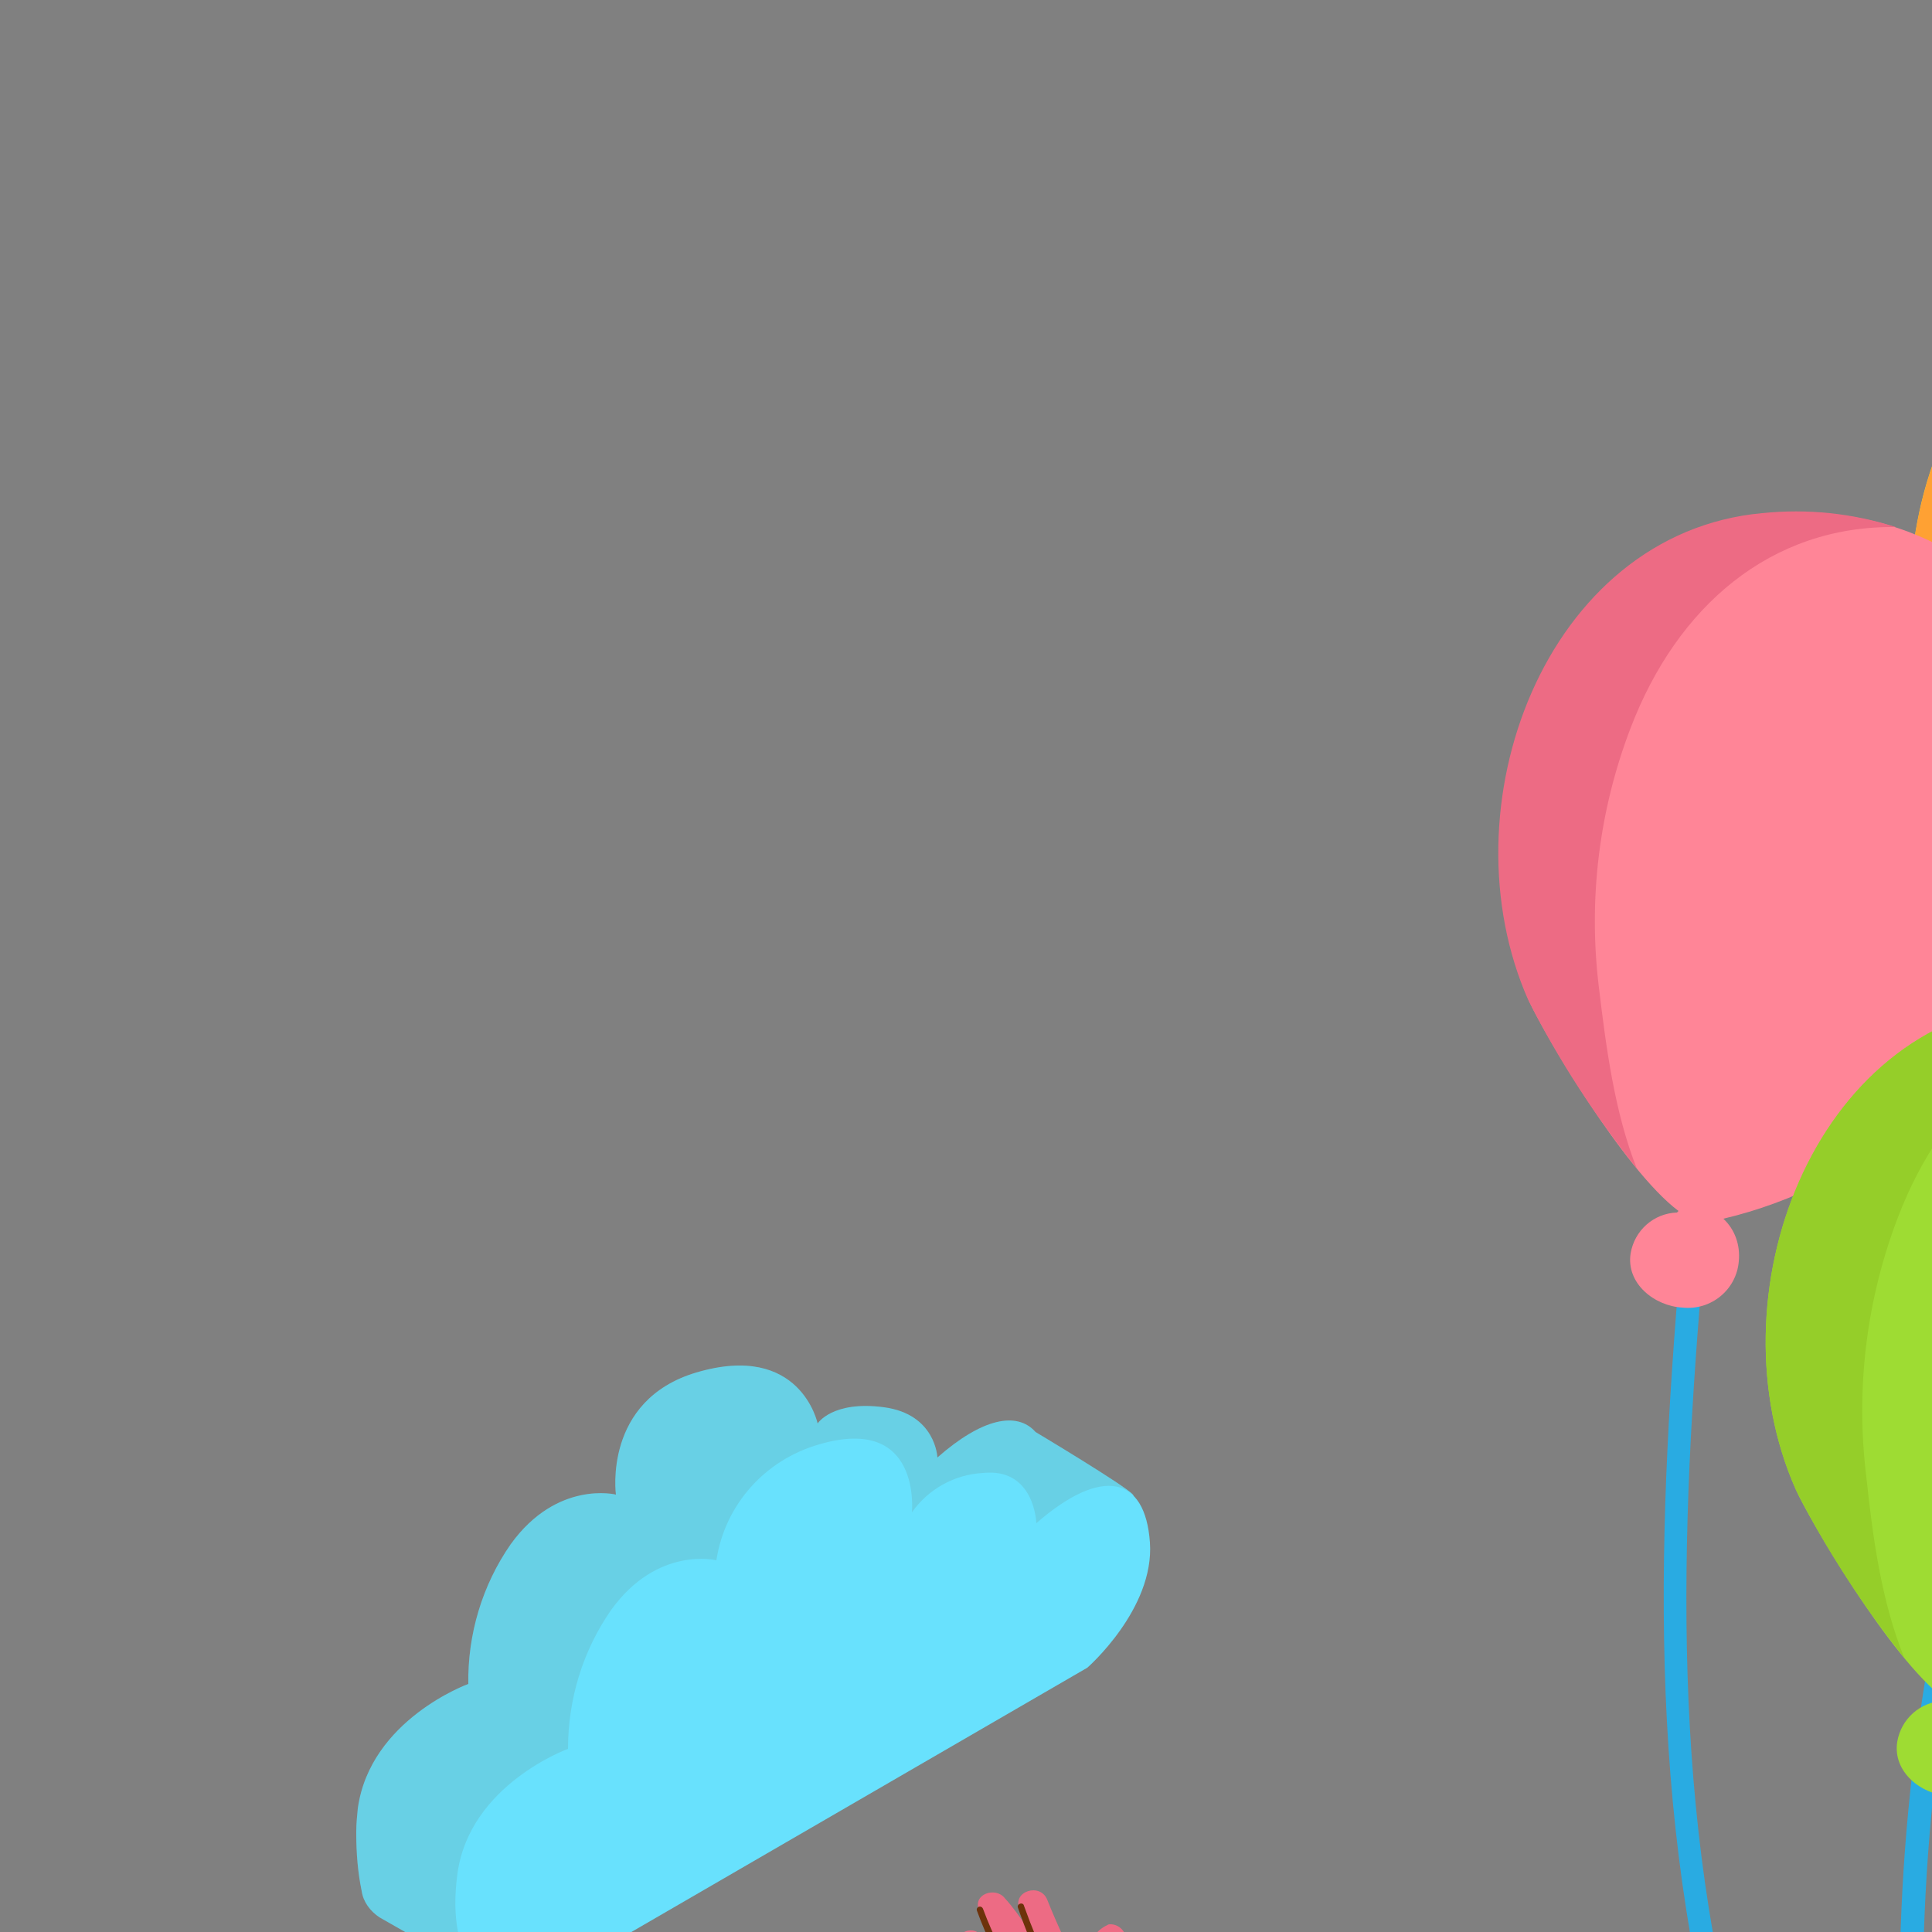 <svg transform="scale(2)" version="1.1" id="Layer_1" xmlns="http://www.w3.org/2000/svg" xmlns:xlink="http://www.w3.org/1999/xlink" x="0px" y="0px" viewBox="0 0 500 500" xml:space="preserve" class="show_show__wrapper__graphic__5Waiy "><rect x="0" y="0" width="500" height="500" fill="#808080" stroke="none"/><title>React</title><style type="text/css">
	.st0{fill:#E1FDFF;}
	.st1{fill:#68E1FD;}
	.st2{opacity:0.15;fill:#6D320B;enable-background:new    ;}
	.st3{fill:#FFA133;}
	.st4{fill:#6D320B;}
	.st5{fill:#ED6B84;}
	.st6{fill:#FFC931;}
	.st7{fill:#29ABE2;}
	.st8{fill:#9EDC33;}
	.st9{fill:#95CE29;}
	.st10{fill:#FF8597;}
	.st11{opacity:0.1;fill:#6D320B;enable-background:new    ;}
</style><ellipse class="st0" id="Base" cx="237.5" cy="389.5" rx="141.1" ry="69.8"></ellipse><g id="Box"><path class="st1" d="M165.7,342.5l69.2-39.2c7.2-4.1,16.1-4.1,23.3,0l56,32.2c3.2,1.8,4.3,5.9,2.5,9.1c-0.4,0.7-0.9,1.2-1.4,1.7
		l-85.4,73.4L164,355.2c-3.2-3.1-3.2-8.1-0.2-11.3C164.4,343.3,165,342.8,165.7,342.5L165.7,342.5z"></path><path class="st2" d="M165.7,342.5l69.2-39.2c7.2-4.1,16.1-4.1,23.3,0l56,32.2c3.2,1.8,4.3,5.9,2.5,9.1c-0.4,0.7-0.9,1.2-1.4,1.7
		l-85.4,73.4L164,355.2c-3.2-3.1-3.2-8.1-0.2-11.3C164.4,343.3,165,342.8,165.7,342.5L165.7,342.5z"></path><path class="st2" d="M313.7,335.6l-56-32.2c-3.4-2-7.3-3.1-11.2-3.1v104.9l68.3-58.7c2.8-2.4,3.1-6.6,0.7-9.4
		C315,336.5,314.4,336,313.7,335.6L313.7,335.6z"></path><path class="st1" d="M317.1,343.4l-71,41.9c-7.7,4.5-17.3,4.6-25,0.1l-59.6-34.7v70.6c0,5.3,2.8,10.1,7.4,12.7l55.3,30.9
		c4.9,2.7,10.9,2.7,15.8,0l70.8-39.7c3.9-2.2,6.4-6.4,6.4-10.9L317.1,343.4z"></path></g><g id="Baloon_and_Character"><path class="st3" d="M168.6,354.9l43.3,25.1l-5.8-37l-35.6-6.9C169.5,342.3,168.9,348.6,168.6,354.9z"></path><path class="st4" d="M261.2,315.5c1.3-3.5,2.5-7.1,3.7-10.8c1.9-5.1,3.3-10.5,4-15.9c-0.9-2.5-4.4-4.5-6.8-5.1
		c-3-0.7-6.1,0.6-9.1,0.5c-4,0-7.1-1.6-10.9-2.7c-3.8-1-7.9-0.8-11.6,0.5c-7.2,2.2-14.5,1.5-20.5-3.3c-3.4-2.7-6-4.9-10.3-6
		c-6.6-1.7-13.4-0.5-17.8,5c-3.9,5-4.8,11.6-0.6,16.7c2.2,2.4,5.1,4.1,8.4,4.7c2.9,0.8,5.6,2.5,8.6,3.1h0.3c2.8,0.2,5.6,0.6,8.4,1.1
		c3.5,1,6.8,2.8,10.2,4c4.6,1.6,9,1,13.7,0.4c6-0.8,9.2,1.1,13.8,4.5l0.9,0.6c3.3,2,7.1,3,10.9,2.9
		C258.1,316,259.7,315.8,261.2,315.5z"></path><path class="st5" d="M149.1,271.7c-1-1.8-2.1-3.7-3-5.7c-0.3-3.6-0.5-7.1-0.4-10.7c0.3-1.5,0.3-3,0-4.5c-0.1-1-1-1.8-2-1.8
		c-0.1,0-0.3,0-0.4,0.1c-1.3,0.6-2.3,1.8-2.4,3.3c-0.2,1.2-0.4,2.4-0.6,3.6c-1.8-3.3-3.4-6.7-4.8-10.2c-0.9-2.2-4.5-1.1-3.6,1.2
		l1,2.4c-0.9-1.3-1.8-2.6-2.9-3.8c-1.2-1.5-4.2-0.5-3.3,1.6c1.2,2.9,2.6,5.7,4.2,8.4c-1.3-1.6-2.6-3.3-3.8-5c-1.4-2-4.5,0.1-3.1,2.1
		c1.7,2.4,3.5,4.8,5.5,7c-1.1-0.5-2.2-1-3.2-1.4c-2.2-0.9-3.9,2.4-1.7,3.3s4.2,1.9,6.3,2.9l0.1,0.2c3.2,5.8,6.6,11.5,10,17.1
		c1.2,2.1,4.4,0,3.1-2.1l-1.6-2.6c0.6-0.2,1.1-0.5,1.4-1c0.9,0.5,2,0.3,2.6-0.6c0,0,0,0,0,0c0.2-0.3,0.3-0.6,0.3-1
		c1,0.5,2.1,0,2.6-0.9C149.5,272.9,149.4,272.3,149.1,271.7L149.1,271.7z"></path><path class="st4" d="M138.4,257.1c-2.1,2.3-4.1,5-3.3,8.2c0.2,0.7,1.2,0.4,1-0.2c-0.8-2.9,1.1-5.2,3-7.2
		C139.6,257.3,138.9,256.6,138.4,257.1z"></path><path class="st4" d="M136,255c-1.3-2.7-2.5-5.6-3.5-8.4c-0.1-0.5-0.9-0.3-0.8,0.2c1,2.9,2.2,5.8,3.5,8.6
		C135.5,255.8,136.2,255.4,136,255z"></path><path class="st4" d="M132.4,257c-2.2-3.1-3.9-6.5-5.2-10c-0.2-0.5-0.9-0.3-0.8,0.2c1.3,3.6,3,7,5.2,10.2
		C132,257.7,132.7,257.4,132.4,257z"></path><path class="st4" d="M130.6,261c-2-2.3-3.8-4.8-5.4-7.5c-0.2-0.4-1,0-0.7,0.4c1.6,2.7,3.4,5.3,5.5,7.7
		C130.4,261.9,131,261.4,130.6,261z"></path><path class="st6" d="M199.9,295.9l-12.8-2.6c-10.8-0.4-21.1-5-28.6-12.8c-4.5-4.6-8.4-9.8-11.7-15.3c-3.9,2.3-7.3,5.3-10.2,8.7
		c-1.5,1.7-2.9,3.6-4.2,5.5c5.6,11.6,19.6,30,36.6,36.5c0,0,0,12.6,0.5,27.4c11.4,9,26.6,11.4,40.2,6.3
		C209.7,349.6,204.3,302.1,199.9,295.9z"></path><path class="st6" d="M193.4,295.4c0,0,24.7,18.6,63,42.4c0,0-2.3,12.8-7.7,17.6c0,0-41.9-14.7-52.7-33.6"></path><path class="st5" d="M182.2,283.8c0,0-4.5,13.1,3.9,19s19.7-6.5,16.6-18.1S187.5,272.6,182.2,283.8z"></path><path class="st4" d="M203.7,301c-1.4,0.3-2.8-0.1-3.8-1.1c-1.2-1.2-1.1-3-1.1-4.7c0.1-2.2-0.9-4.2-2.7-5.4
		c-2.2-1.5-4.9-1.9-6.9-3.7c-0.2-0.2-0.4-0.4-0.6-0.6c0.3,0.2,0.5,0.5,0.9,0.6c3.2,2,8,2.4,9.5,3.1s-0.9,6.7,1.8,9.4
		s9-13.8,5.4-18.2s-15.8-9.7-21.1-2.3c0.1,0.7,0.3,1.3,0.5,2c0.1,2,0.9,3.9,2.1,5.5c2,2.5,4.8,3,7.4,4.5c1.7,0.8,2.8,2.5,2.9,4.4
		c-0.1,1.5,0.1,3.1,0.5,4.5c1,2.1,3.3,3.2,5.5,2.6C204.5,301.6,204.2,300.9,203.7,301z"></path><path class="st7" d="M271.8,252.3c6.6-35.7,18-70.4,33.9-103.1c0.8-1.7-1.7-3.2-2.6-1.6c-24.4,50.1-38.2,104.8-40.5,160.5
		c-0.4,10.3-0.7,20.7-0.2,31.1c-18.6-54.1-18.1-112.9,1.6-166.6c0.7-1.8-2.2-2.6-2.9-0.8c-19,51.9-20.3,108.5-3.9,161.2
		c-18-24.4-30.2-52.7-35.5-82.6c-6.3-35.8-2.8-72.4,0.7-108.3c0.2-1.9-2.8-1.9-3,0c-3.6,37.1-7.1,74.9,0,111.9
		c6.2,31.7,19.9,61.4,40,86.7c0.1,0.2,0.3,0.3,0.5,0.4c0.5,1.3,0.9,2.6,1.4,3.9c-0.7,0.1-1.2,0.7-1.2,1.4
		c-0.3,28.2,4.7,56.3,14.7,82.7c0.7,1.8,3.6,1,2.9-0.8c-9-23.6-13.9-48.5-14.5-73.8c5.2,28.9,14.1,57.1,26.4,83.9
		c0.8,1.7,3.4,0.2,2.6-1.6c-10.6-23.1-18.7-47.4-24-72.3c0.2-0.3,0.3-0.8,0.2-1.1c-4.1-18.4-3.6-38-2.8-56.8
		C266.4,288.5,268.5,270.3,271.8,252.3z"></path><path class="st7" d="M320.3,201.7c1-1.6-1.6-3.1-2.6-1.6C291,241,265.6,286,265.1,335.8c-0.1,0.2-0.2,0.5-0.2,0.7
		c0,0.7,0.1,1.4,0.2,2.1c0,1.6,0,3,0.1,4.5c-0.9,0.1-1.5,0.8-1.5,1.7c0,0.1,0,0.1,0,0.2c0.9,3.7,1.8,7.5,2.9,11.1
		c5.2,26.6,13.1,52.7,23.5,77.7c0.7,1.8,3.6,1,2.9-0.8c-6.7-16.1-12.3-32.6-16.9-49.4c6.2,15,13.8,29.3,22.7,42.8
		c1,1.6,3.6,0.1,2.6-1.6C288.2,404.8,278,383,271,360c-1.4-7.1-2.3-14.2-2.8-21.4C267.6,288.4,293.4,243,320.3,201.7z"></path><path class="st5" d="M270.4,351.6c0.4-0.6,0.3-1.5-0.4-1.9c-0.2-0.1-0.5-0.2-0.8-0.2c0.3-0.3,0.6-0.6,0.9-0.9
		c0.4-0.5,0.4-1.2-0.1-1.6c-0.1-0.1-0.2-0.1-0.2-0.2c-0.2-0.4-0.5-0.8-0.9-0.9l0.9-0.8l0.2-0.2l0.3-0.2c0.6-0.5,0.6-1.4,0.1-2
		c-0.2-0.3-0.6-0.4-0.9-0.4c0.4-0.3,0.7-0.6,1-1V341c0.6-0.5,0.7-1.4,0.2-2c-0.3-0.4-0.8-0.5-1.3-0.5c-2.2,0.3-4.3,1.1-6,2.5
		c-0.6,0.5-0.6,1.4-0.1,1.9c0,0,0,0,0,0c0.2,0.2,0.4,0.3,0.6,0.4c0.3,0.1,0.6,0.1,1,0.1c-0.9,0.4-1.7,0.8-2.5,1.4
		c-0.6,0.5-0.6,1.4-0.1,1.9c0.6,0.7,1.4,1.2,2.4,1.2c-0.6,0.6-1.1,1.2-1.6,1.9c-0.4,0.6-0.2,1.5,0.4,1.9c0.3,0.2,0.7,0.3,1,0.2
		c0.4-0.1,0.8-0.2,1.2-0.4c-0.6,0.6-1,1.3-1.3,2.1c-0.5,1.4,1.2,2.2,2.2,1.5c1.3-1,2.4-2.1,3.5-3.3l0.1-0.1L270.4,351.6z"></path><path class="st5" d="M263.8,337.5c-1.2-3.2-4.8,0.2-6.8,2.5c-0.1,0.1-0.2,0.1-0.3,0.2c-0.4,0.4-0.8,0.7-1.3,1
		c-1.2,4-2.7,7.8-4.5,11.5c0.9,0.5,1.8,0.9,2.8,1.1c1.4,0.3,2.9,0.2,4.2-0.2c2.9-1.1,2.8-4.1,2.3-6.7v0c0.5-0.9,0.7-2,0.6-3
		c0-0.3-0.1-0.5-0.2-0.8C262.7,341.8,264.8,340,263.8,337.5z"></path><path class="st8" d="M369.4,71.7c-27.9-4.3-49.3,27.1-44.6,53.9c0.7,3.8,6.5,24,12.2,30.9l-0.2,0.2c-3-0.6-5.9,0.9-7.1,3.7
		c-1.6,3.7,1.4,7.4,4.9,8.4c3.5,1.3,7.3-0.5,8.6-4c0.7-2,0.5-4.2-0.7-6c18.4,0.2,37.6-8.7,49.6-22.1C412,114.7,404,77,369.4,71.7z"></path><path class="st9" d="M334,126.1c1.4-11.3,5.6-22.2,12.1-31.6c9.6-13.7,23.9-21,39.6-16.9c-5-3.1-10.5-5.1-16.3-5.9
		c-28-4.3-49.4,27-44.6,53.8c2,8.4,4.8,16.6,8.3,24.4C332,142.1,333,133.6,334,126.1z"></path><path class="st6" d="M281.3,33.3c-28.1,2.6-41.3,38.2-30.2,63.1c1.6,3.6,12.1,21.7,19.3,27.1l-0.2,0.2c-3,0.1-5.5,2.3-6,5.3
		c-0.6,3.9,3.1,6.8,6.7,7c3.7,0.4,7-2.3,7.3-6c0.2-2-0.5-4.1-2-5.5c17.9-4.2,34.3-17.6,42.8-33.5C333.1,64.7,316.2,30.1,281.3,33.3z
		"></path><path class="st3" d="M260.2,94.7c-1.4-11.4,0-22.9,4.1-33.6c6-15.7,18.1-26.2,34.3-26c-5.6-1.8-11.4-2.4-17.3-1.8
		C253.2,36,240,71.6,251.1,96.5c3.9,7.7,8.6,14.9,14,21.7C262.2,110.7,261.1,102.2,260.2,94.7z"></path><path class="st1" d="M305.5,80c-28.2-1.7-46.6,31.5-39.4,57.8c1,3.8,8.6,23.3,15,29.7l-0.2,0.2c-3-0.4-5.8,1.5-6.7,4.3
		c-1.1,3.8,2.1,7.2,5.6,7.9c3.6,0.9,7.2-1.2,8.2-4.8c0.5-2,0.1-4.1-1.2-5.8c18.3-1.4,36.6-12.1,47.4-26.7
		C351.9,118.9,340.5,82.1,305.5,80z"></path><path class="st7" d="M275.3,137.5c0.3-11.4,3.5-22.6,9.1-32.6c8.3-14.5,22-23.2,37.9-20.5c-5.2-2.6-10.9-4.1-16.8-4.4
		c-28.1-1.7-46.6,31.5-39.4,57.8c2.7,8.2,6.3,16,10.5,23.5C274.8,153.6,275,145.1,275.3,137.5z"></path><path class="st10" d="M228.1,66.5c-28.1,2.6-41.3,38.2-30.2,63.1c1.6,3.6,12.1,21.7,19.3,27.1l-0.2,0.2c-3,0.1-5.5,2.3-6,5.3
		c-0.6,3.9,3.1,6.8,6.7,7c3.7,0.4,7-2.3,7.3-6c0.2-2.1-0.5-4.1-2-5.5c17.9-4.2,34.3-17.6,42.8-33.5C279.8,97.9,263,63.3,228.1,66.5z
		"></path><path class="st5" d="M206.9,127.8c-1.4-11.4,0-22.9,4.1-33.6c6-15.7,18.1-26.2,34.3-26c-5.6-1.8-11.4-2.4-17.3-1.8
		c-28.1,2.6-41.3,38.2-30.2,63.1c3.9,7.7,8.6,14.9,14,21.7C208.9,143.9,207.8,135.3,206.9,127.8z"></path><path class="st10" d="M351.4,146.2c-26.7-9-53.2,18.3-53.1,45.5c0,3.9,2.3,24.7,6.7,32.6l-0.3,0.2c-2.8-1.1-6-0.1-7.6,2.4
		c-2.1,3.4,0.1,7.5,3.3,9.1c3.2,1.8,7.3,0.7,9.1-2.6c1-1.8,1.1-3.9,0.4-5.8c18,3.4,38.5-2.2,52.7-13.3
		C386.1,195.8,384.6,157.3,351.4,146.2z"></path><path class="st5" d="M307.2,193.8c3.3-11,9.2-20.9,17.3-29.1c11.8-11.9,27.2-16.6,41.9-9.9c-4.4-3.9-9.5-6.8-15.1-8.6
		c-26.7-9-53.2,18.3-53.1,45.5c0.5,8.6,1.8,17.2,4,25.5C302.6,209.2,305,201,307.2,193.8z"></path><path class="st8" d="M262.6,129.7c-28.1,2.6-41.3,38.2-30.2,63.1c1.6,3.6,12.1,21.7,19.3,27.1l-0.2,0.2c-3,0.1-5.5,2.3-6,5.3
		c-0.6,3.9,3.1,6.8,6.7,7c3.7,0.4,7-2.3,7.3-6c0.2-2.1-0.5-4.1-2-5.5c17.9-4.2,34.3-17.6,42.8-33.5
		C314.4,161.1,297.5,126.5,262.6,129.7z"></path><path class="st9" d="M241.5,191.1c-1.4-11.4,0-22.9,4.1-33.6c6-15.7,18.1-26.2,34.3-26c-5.6-1.8-11.4-2.4-17.3-1.8
		c-28.1,2.6-41.3,38.2-30.2,63.1c3.9,7.7,8.6,14.9,14,21.7C243.4,207.1,242.3,198.6,241.5,191.1z"></path></g><g id="Cloud"><path class="st1" d="M146.6,193.4c-0.9-1.1-12.6-8.1-12.6-8.1l0,0c-2.4-2.7-6.9-1.8-12.7,3.3c0,0-0.2-5.6-6.9-6.5s-8.6,2.1-8.6,2.1
		s-2.2-10.6-15.7-6.6c-12.1,3.6-10.4,15.8-10.4,15.8s-7.6-1.9-13.6,6.4c-3.7,5.3-5.6,11.7-5.5,18.1c0,0-12.7,4.6-14.3,16.1
		c-0.1,1-0.2,2-0.2,3v0.3c0,2.5,0.2,5,0.7,7.4c0.2,1.4,1.1,2.6,2.3,3.4l13.5,7.7c0.4-3.3-0.1-6.7-1.4-9.9l66.7-38.6
		c3.1-2.9,5.6-6.5,7.2-10.4l5.1-1.3C140.1,195.7,147.5,194.5,146.6,193.4z"></path><path class="st11" d="M146.6,193.4c-0.9-1.1-12.6-8.1-12.6-8.1l0,0c-2.4-2.7-6.9-1.8-12.7,3.3c0,0-0.2-5.6-6.9-6.5
		s-8.6,2.1-8.6,2.1s-2.2-10.6-15.7-6.6c-12.1,3.6-10.4,15.8-10.4,15.8s-7.6-1.9-13.6,6.4c-3.7,5.3-5.6,11.7-5.5,18.1
		c0,0-12.7,4.6-14.3,16.1c-0.1,1-0.2,2-0.2,3v0.3c0,2.5,0.2,5,0.7,7.4c0.2,1.4,1.1,2.6,2.3,3.4l13.5,7.7c0.4-3.3-0.1-6.7-1.4-9.9
		l66.7-38.6c3.1-2.9,5.6-6.5,7.2-10.4l5.1-1.3C140.1,195.7,147.5,194.5,146.6,193.4z"></path><path class="st1" d="M69.8,256.9l70.9-41.1c0,0,8.7-7.6,8.1-16.2s-6.2-9.9-14.7-2.5c0,0-0.2-7.2-6.9-6.5c-3.7,0.2-7.1,2.1-9.2,5.1
		c0,0,1.3-12.7-12-8.8c-7,2-12.2,7.8-13.3,15c0,0-7.6-1.9-13.6,6.4c-3.7,5.3-5.6,11.6-5.6,18c0,0-12.7,4.6-14.3,16.1
		S63.1,259.3,69.8,256.9z"></path><path class="st1" d="M97.6,325c-0.5-0.7-7.8-5-7.8-5l0,0c-1.6-1.7-4.3-1.1-8,2.1c-0.2-2.2-2.1-4-4.3-4c-4.2-0.6-5.4,1.3-5.4,1.3
		s-1.4-6.6-9.8-4.1c-4.4,1.2-7.2,5.5-6.6,10c0,0-4.7-1.2-8.5,4c-2.3,3.3-3.5,7.3-3.5,11.3c0,0-7.9,2.9-9,10.1
		c-0.1,0.6-0.1,1.3-0.2,1.9v0.2c0,1.6,0.1,3.2,0.4,4.7c0.2,0.9,0.7,1.7,1.5,2.1l8.4,4.7c0.3-2.1,0-4.2-0.8-6.2l41.7-24.2
		c2-1.8,3.5-4,4.5-6.5l3.1-0.8C93.4,326.4,98.1,325.7,97.6,325z"></path><path class="st2" d="M97.6,325c-0.5-0.7-7.8-5-7.8-5l0,0c-1.6-1.7-4.3-1.1-8,2.1c-0.2-2.2-2.1-4-4.3-4c-4.2-0.6-5.4,1.3-5.4,1.3
		s-1.4-6.6-9.8-4.1c-4.4,1.2-7.2,5.5-6.6,10c0,0-4.7-1.2-8.5,4c-2.3,3.3-3.5,7.3-3.5,11.3c0,0-7.9,2.9-9,10.1
		c-0.1,0.6-0.1,1.3-0.2,1.9v0.2c0,1.6,0.1,3.2,0.4,4.7c0.2,0.9,0.7,1.7,1.5,2.1l8.4,4.7c0.3-2.1,0-4.2-0.8-6.2l41.7-24.2
		c2-1.8,3.5-4,4.5-6.5l3.1-0.8C93.4,326.4,98.1,325.7,97.6,325z"></path><path class="st1" d="M49.6,364.7L93.9,339c0,0,5.4-4.7,5.1-10.1s-3.9-6.3-9.2-1.6c0,0-0.1-4.5-4.3-4c-2.3,0.1-4.4,1.3-5.8,3.1
		c0,0,0.8-8-7.5-5.5c-4.4,1.2-7.7,4.9-8.4,9.4c0,0-4.7-1.2-8.5,4c-2.3,3.3-3.5,7.2-3.5,11.2c0,0-7.9,2.9-9,10.1
		S45.3,366.2,49.6,364.7z"></path><path class="st1" d="M465.4,269.9c-1.1-1.4-16.8-10.8-16.8-10.8v0.1c-3.2-3.6-9.2-2.3-17,4.4c0,0-0.3-7.4-9.2-8.6
		s-11.4,2.8-11.4,2.8s-3-14.1-20.8-8.8c-16.2,4.8-13.9,21.1-13.9,21.1s-10.1-2.5-18.1,8.5c-4.9,7.1-7.5,15.5-7.4,24.1
		c0,0-16.9,6.1-19.1,21.5c-0.2,1.3-0.3,2.7-0.3,4v0.4c-0.1,3.3,0.2,6.6,0.9,9.9c0.3,1.9,1.5,3.5,3.1,4.5l18,10.2
		c0.6-4.5-0.1-9-1.8-13.1l88.9-51.6c4.2-3.9,7.5-8.6,9.7-13.9l6.8-1.8C456.8,272.9,466.5,271.3,465.4,269.9z"></path><path class="st2" d="M465.4,269.9c-1.1-1.4-16.8-10.8-16.8-10.8v0.1c-3.2-3.6-9.2-2.3-17,4.4c0,0-0.3-7.4-9.2-8.6
		s-11.4,2.8-11.4,2.8s-3-14.1-20.8-8.8c-16.2,4.8-13.9,21.1-13.9,21.1s-10.1-2.5-18.1,8.5c-4.9,7.1-7.5,15.5-7.4,24.1
		c0,0-16.9,6.1-19.1,21.5c-0.2,1.3-0.3,2.7-0.3,4v0.4c-0.1,3.3,0.2,6.6,0.9,9.9c0.3,1.9,1.5,3.5,3.1,4.5l18,10.2
		c0.6-4.5-0.1-9-1.8-13.1l88.9-51.6c4.2-3.9,7.5-8.6,9.7-13.9l6.8-1.8C456.8,272.9,466.5,271.3,465.4,269.9z"></path><path class="st1" d="M363,354.5l94.5-54.9c0,0,11.6-10.2,10.9-21.6s-8.2-13.2-19.6-3.4c0,0-0.2-9.5-9.2-8.6s-12.3,6.8-12.3,6.8
		s1.8-17-16.1-11.7c-9.4,2.6-16.3,10.5-17.8,20.1c0,0-10.1-2.5-18.1,8.6c-4.9,7.1-7.5,15.5-7.4,24c0,0-16.9,6.1-19.1,21.5
		S354,357.7,363,354.5z"></path></g></svg>
